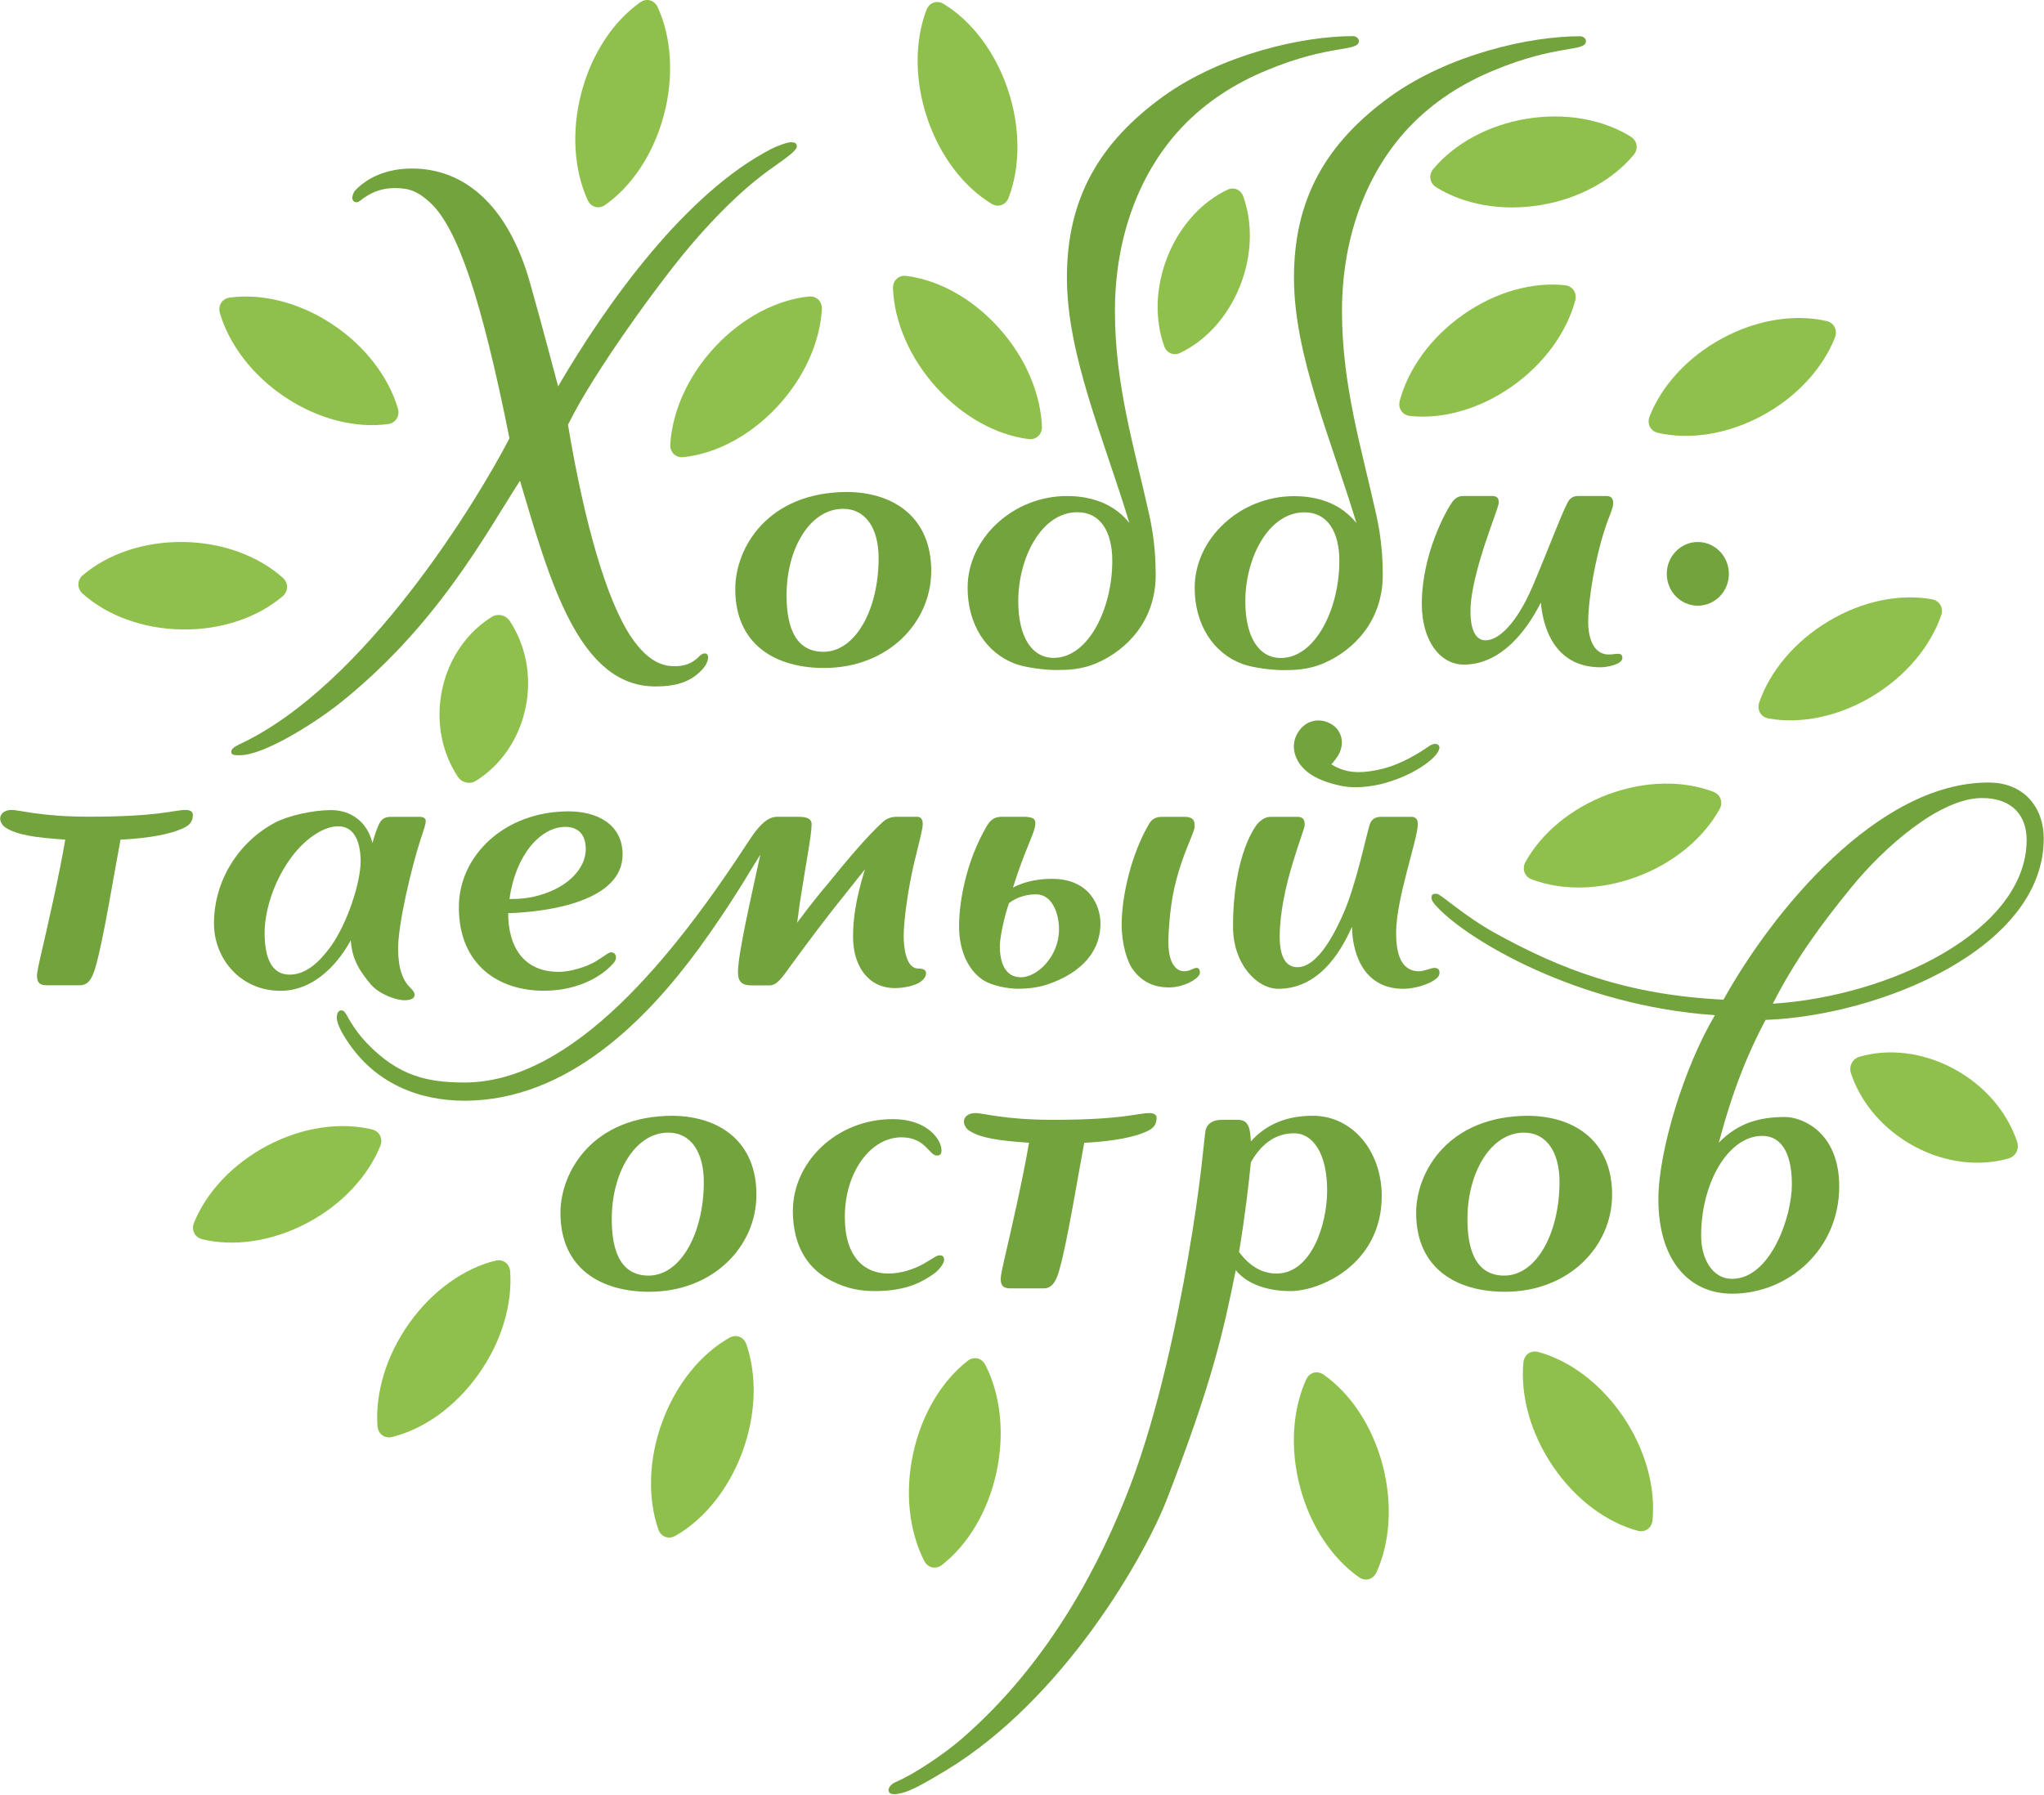 <?xml version="1.0" encoding="utf-8"?>
<!-- Generator: Adobe Illustrator 17.0.1, SVG Export Plug-In . SVG Version: 6.00 Build 0)  -->
<!DOCTYPE svg PUBLIC "-//W3C//DTD SVG 1.1//EN" "http://www.w3.org/Graphics/SVG/1.1/DTD/svg11.dtd">
<svg version="1.1"
	 id="svg2" xmlns:dc="http://purl.org/dc/elements/1.1/" xmlns:cc="http://creativecommons.org/ns#" xmlns:rdf="http://www.w3.org/1999/02/22-rdf-syntax-ns#" xmlns:svg="http://www.w3.org/2000/svg" xmlns:sodipodi="http://sodipodi.sourceforge.net/DTD/sodipodi-0.dtd" xmlns:inkscape="http://www.inkscape.org/namespaces/inkscape" sodipodi:docname="logo_hobbi.svg" inkscape:version="0.48.5 r10040"
	 xmlns="http://www.w3.org/2000/svg" xmlns:xlink="http://www.w3.org/1999/xlink" x="0px" y="0px" width="148.165px"
	 height="130.119px" viewBox="14.835 0 148.165 130.119" style="enable-background:new 14.835 0 148.165 130.119;"
	 xml:space="preserve">
<style type="text/css">
	.st0{fill:#8FC04B;}
	.st1{fill:#73A33C;}
</style>
<sodipodi:namedview  inkscape:cy="145.83541" inkscape:cx="-12.673026" inkscape:zoom="0.80546422" showgrid="false" id="namedview144" guidetolerance="10" gridtolerance="10" objecttolerance="10" borderopacity="1" bordercolor="#666666" pagecolor="#ffffff" inkscape:current-layer="svg2" inkscape:window-maximized="1" inkscape:window-y="-8" inkscape:window-width="1920" inkscape:pageshadow="2" inkscape:pageopacity="0" inkscape:window-x="-8" inkscape:window-height="1027">
	</sodipodi:namedview>
<g id="g3111" transform="matrix(0.389,0,0,-0.399,50.75,91.404)">
	<path id="path3113" inkscape:connector-curvature="0" class="st0" d="M0,0c-5.762-1.389-11.649-5.333-16.036-11.326
		c-4.388-5.992-6.37-12.795-5.954-18.707c0.102-1.455,1.325-2.351,2.743-2.009c5.762,1.389,11.648,5.333,16.036,11.326
		c4.388,5.992,6.37,12.795,5.954,18.707C2.641-0.554,1.418,0.342,0,0"/>
</g>
<g id="g3115" transform="matrix(0.389,0,0,-0.399,67.705,96.997)">
	<path id="path3117" inkscape:connector-curvature="0" class="st0" d="M0,0c-5.188-2.866-9.82-8.228-12.464-15.168
		s-2.754-14.025-0.787-19.617c0.484-1.375,1.901-1.915,3.177-1.21c5.189,2.866,9.82,8.228,12.464,15.168S5.144-6.802,3.177-1.21
		C2.693,0.165,1.277,0.705,0,0"/>
</g>
<g id="g3119" transform="matrix(0.389,0,0,-0.399,84.973,98.673)">
	<path id="path3121" inkscape:connector-curvature="0" class="st0" d="M0,0c-4.719-3.586-8.527-9.562-10.14-16.811
		c-1.612-7.25-0.696-14.276,2.058-19.524c0.678-1.292,2.158-1.621,3.319-0.738c4.72,3.585,8.527,9.561,10.14,16.811
		C6.989-13.013,6.073-5.986,3.319-0.738C2.641,0.553,1.161,0.882,0,0"/>
</g>
<g id="g3123" transform="matrix(0.389,0,0,-0.399,41.798,81.89)">
	<path id="path3125" inkscape:connector-curvature="0" class="st0" d="M0,0c-5.771,1.351-12.803,0.476-19.416-2.903
		c-6.614-3.378-11.445-8.563-13.733-14.03c-0.563-1.346,0.127-2.696,1.547-3.028c5.771-1.351,12.803-0.476,19.417,2.903
		C-5.572-13.68-0.741-8.496,1.547-3.028C2.11-1.683,1.42-0.333,0,0"/>
</g>
<g id="g3127" transform="matrix(0.389,0,0,-0.399,126.346,98.028)">
	<path id="path3129" inkscape:connector-curvature="0" class="st0" d="M0,0c-1.409,0.375-2.653-0.492-2.789-1.944
		c-0.553-5.901,1.27-12.749,5.517-18.841c4.247-6.093,10.041-10.173,15.769-11.696c1.409-0.374,2.653,0.493,2.789,1.945
		c0.553,5.901-1.27,12.748-5.517,18.841C11.521-5.603,5.728-1.523,0,0"/>
</g>
<g id="g3131" transform="matrix(0.389,0,0,-0.399,161.053,82.791)">
	<path id="path3133" inkscape:connector-curvature="0" class="st0" d="M0,0c-1.788,5.268-5.917,10.176-11.778,13.262
		c-5.862,3.086-12.245,3.712-17.6,2.205c-1.317-0.371-2.024-1.712-1.584-3.008c1.788-5.268,5.917-10.176,11.778-13.262
		c5.862-3.086,12.245-3.713,17.6-2.206C-0.267-2.638,0.44-1.296,0,0"/>
</g>
<g id="g3135" transform="matrix(0.389,0,0,-0.399,155.544,44.625)">
	<path id="path3137" inkscape:connector-curvature="0" class="st0" d="M0,0c0.489,1.374-0.273,2.685-1.709,2.939
		c-5.836,1.035-12.81-0.221-19.23-3.955c-6.42-3.733-10.961-9.172-12.948-14.756c-0.489-1.374,0.273-2.685,1.709-2.94
		c5.836-1.035,12.809,0.222,19.23,3.955C-6.528-11.024-1.987-5.584,0,0"/>
</g>
<g id="g3139" transform="matrix(0.389,0,0,-0.399,135.028,31.387)">
	<path id="path3141" inkscape:connector-curvature="0" class="st0" d="M0,0c5.786-1.283,12.807-0.326,19.381,3.13
		s11.343,8.696,13.567,14.19c0.547,1.352-0.158,2.694-1.582,3.01c-5.786,1.283-12.807,0.326-19.381-3.13S0.642,8.504-1.582,3.01
		C-2.129,1.658-1.424,0.316,0,0"/>
</g>
<g id="g3143" transform="matrix(0.389,0,0,-0.399,110.787,99.674)">
	<path id="path3145" inkscape:connector-curvature="0" class="st0" d="M0,0c-1.203,0.825-2.665,0.424-3.279-0.899
		C-5.774-6.275-6.347-13.338-4.383-20.5c1.964-7.163,6.059-12.946,10.948-16.297c1.202-0.825,2.665-0.424,3.279,0.899
		c2.495,5.376,3.067,12.439,1.103,19.601C8.983-9.134,4.889-3.351,0,0"/>
</g>
<g id="g3147" transform="matrix(0.389,0,0,-0.399,35.329,41.887)">
	<path id="path3149" inkscape:connector-curvature="0" class="st0" d="M0,0c-4.475,3.887-11.103,6.392-18.529,6.489
		c-7.426,0.096-14.117-2.236-18.691-6.005c-1.126-0.928-1.145-2.444-0.044-3.4c4.474-3.887,11.102-6.393,18.529-6.489
		C-11.309-9.502-4.618-7.169-0.044-3.4C1.081-2.472,1.101-0.956,0,0"/>
</g>
<g id="g3151" transform="matrix(0.389,0,0,-0.399,35.555,28.83)">
	<path id="path3153" inkscape:connector-curvature="0" class="st0" d="M0,0c6.248-4.016,13.158-5.581,19.035-4.808
		c1.445,0.191,2.265,1.466,1.838,2.861C19.137,3.719,14.842,9.356,8.595,13.372c-6.248,4.015-13.158,5.581-19.035,4.807
		c-1.446-0.19-2.265-1.465-1.838-2.86C-10.542,9.652-6.248,4.016,0,0"/>
</g>
<g id="g3155" transform="matrix(0.389,0,0,-0.399,73.458,21.499)">
	<path id="path3157" inkscape:connector-curvature="0" class="st0" d="M0,0c-5.896-0.609-12.256-3.732-17.403-9.086
		c-5.148-5.354-8.019-11.832-8.396-17.747c-0.093-1.455,1-2.506,2.451-2.356c5.896,0.608,12.256,3.732,17.403,9.086
		C-0.797-14.75,2.074-8.272,2.451-2.357C2.544-0.901,1.451,0.15,0,0"/>
</g>
<g id="g3159" transform="matrix(0.389,0,0,-0.399,50.486,44.728)">
	<path id="path3161" inkscape:connector-curvature="0" class="st0" d="M0,0c-4.508-2.724-8.002-7.414-9.261-13.217
		s-0.024-11.52,2.95-15.867c0.732-1.07,2.214-1.392,3.323-0.721c4.508,2.723,8.002,7.414,9.261,13.217s0.024,11.52-2.95,15.867
		C2.591,0.349,1.109,0.67,0,0"/>
</g>
<g id="g3163" transform="matrix(0.389,0,0,-0.399,86.7,14.77)">
	<path id="path3165" inkscape:connector-curvature="0" class="st0" d="M0,0c1.253-0.746,2.687-0.253,3.215,1.106
		C5.363,6.63,5.484,13.715,3.067,20.738C0.651,27.761-3.804,33.271-8.896,36.304c-1.253,0.746-2.687,0.253-3.215-1.106
		c-2.148-5.525-2.269-12.609,0.147-19.632C-9.547,8.543-5.092,3.033,0,0"/>
</g>
<g id="g3167" transform="matrix(0.389,0,0,-0.399,80.537,20.006)">
	<path id="path3169" inkscape:connector-curvature="0" class="st0" d="M0,0c-1.447,0.179-2.561-0.85-2.497-2.307
		c0.258-5.922,3-12.455,8.04-17.911c5.039-5.455,11.336-8.705,17.218-9.431c1.447-0.179,2.561,0.85,2.497,2.307
		c-0.258,5.921-3,12.455-8.039,17.91C12.179-3.976,5.882-0.726,0,0"/>
</g>
<g id="g3171" transform="matrix(0.389,0,0,-0.399,103.831,13.748)">
	<path id="path3173" inkscape:connector-curvature="0" class="st0" d="M0,0c-4.667-2.128-8.823-6.384-11.179-12.074
		c-2.357-5.689-2.429-11.637-0.633-16.442c0.441-1.182,1.721-1.713,2.869-1.189c4.667,2.128,8.823,6.384,11.18,12.074
		C4.593-11.942,4.665-5.994,2.87-1.189C2.428-0.007,1.148,0.524,0,0"/>
</g>
<g id="g3175" transform="matrix(0.389,0,0,-0.399,62.516,0.529)">
	<path id="path3177" inkscape:connector-curvature="0" class="st0" d="M0,0c-0.616,1.322-2.079,1.721-3.28,0.895
		c-4.884-3.359-8.971-9.147-10.925-16.312s-1.372-14.227,1.13-19.6c0.616-1.322,2.079-1.721,3.281-0.895
		C-4.91-32.553-0.824-26.765,1.13-19.6C3.085-12.435,2.503-5.373,0,0"/>
</g>
<g id="g3179" transform="matrix(0.389,0,0,-0.399,118.948,13.581)">
	<path id="path3181" inkscape:connector-curvature="0" class="st0" d="M0,0c5.071-3.068,12.029-4.409,19.363-3.24
		s13.53,4.606,17.396,9.099c0.951,1.106,0.713,2.603-0.535,3.358c-5.071,3.068-12.029,4.409-19.363,3.24S3.331,7.85-0.535,3.358
		C-1.486,2.252-1.248,0.755,0,0"/>
</g>
<g id="g3183" transform="matrix(0.389,0,0,-0.399,139.025,57.406)">
	<path id="path3185" inkscape:connector-curvature="0" class="st0" d="M0,0c-5.561,2.05-12.647,2.045-19.626-0.495
		s-12.41-7.092-15.352-12.237c-0.724-1.266-0.206-2.69,1.163-3.195c5.561-2.049,12.647-2.045,19.626,0.495S-1.78-8.34,1.163-3.195
		C1.887-1.929,1.368-0.504,0,0"/>
</g>
<g id="g3187" transform="matrix(0.389,0,0,-0.399,129.016,21.801)">
	<path id="path3189" inkscape:connector-curvature="0" class="st0" d="M0,0c0.39,1.405-0.463,2.658-1.914,2.81
		c-5.895,0.618-12.761-1.131-18.9-5.312c-6.138-4.18-10.281-9.929-11.866-15.64c-0.39-1.405,0.463-2.658,1.913-2.81
		c5.895-0.617,12.762,1.132,18.9,5.312C-5.728-11.46-1.585-5.711,0,0"/>
</g>
<g id="g3191" transform="matrix(0.389,0,0,-0.399,137.907,43.916)">
	<path id="path3193" inkscape:connector-curvature="0" class="st1" d="M0,0c3.195,0,5.786,2.59,5.786,5.786
		c0,3.195-2.591,5.786-5.786,5.786c-3.196,0-5.786-2.591-5.786-5.786C-5.786,2.59-3.196,0,0,0"/>
</g>
<g id="g3195" transform="matrix(0.389,0,0,-0.399,61.849,92.488)">
	<path id="path3197" inkscape:connector-curvature="0" class="st1" d="M0,0c-5.882,0-6.863,5.76-6.863,10.294
		c0,8.333,4.29,15.685,10.539,15.685c4.289,0,6.618-3.676,6.618-8.945C10.294,7.721,6.004,0,0,0 M4.534,29.043
		c-14.95,0-20.955-10.171-20.955-17.646c0-10.171,7.597-14.337,16.543-14.337c11.887,0,19.974,8.21,19.974,17.646
		C20.096,24.264,13.356,28.921,4.534,29.043"/>
</g>
<g id="g3199" transform="matrix(0.389,0,0,-0.399,83.272,91.362)">
	<path id="path3201" inkscape:connector-curvature="0" class="st1" d="M0,0c0,0.614-0.245,0.858-0.858,0.858
		s-1.471-0.735-3.063-1.592C-5.76-1.715-8.088-2.45-10.416-2.45c-4.29,0-8.088,2.819-8.088,10.293c0,8.088,4.779,14.46,10.538,14.46
		c4.535,0,5.148-3.309,6.618-3.309c0.612,0,0.858,0.246,0.858,0.981c0,1.838-2.574,5.637-9.068,5.637
		c-10.661,0-18.627-7.966-18.627-16.666c0-6.862,3.185-10.783,7.23-12.744c2.94-1.47,5.637-1.839,7.965-1.839
		c6.127,0,8.945,1.716,11.151,3.187C-0.981-1.837,0-0.612,0,0"/>
</g>
<g id="g3203" transform="matrix(0.389,0,0,-0.399,87.376,92.732)">
	<path id="path3205" inkscape:connector-curvature="0" class="st1" d="M0,0c0-1.225,0.49-1.715,1.837-1.715h6.128
		c1.593,0,2.329,1.225,2.941,3.309c1.471,4.901,3.554,17.522,4.656,23.159c3.187,0.123,7.843,0.614,10.785,1.717
		c1.715,0.612,2.696,1.225,2.696,2.818c0,0.735-0.859,0.858-1.348,0.858c-2.206,0-4.902-1.226-17.892-1.226
		c-9.313,0-12.867,1.226-14.582,1.226c-0.981,0-2.084-0.49-2.084-1.593c0-0.491,0.368-1.225,0.981-1.594
		c2.083-1.347,5.515-1.837,11.152-2.206C4.167,18.382,1.961,8.946,0.612,3.309C0.367,2.206,0,0.736,0,0"/>
</g>
<g id="g3207" transform="matrix(0.389,0,0,-0.399,107.367,92.34)">
	<path id="path3209" inkscape:connector-curvature="0" class="st1" d="M0,0c-2.696,0-5.024,1.347-6.985,3.921
		c1.103,6.372,1.837,12.622,2.206,16.298c2.206,3.798,5.024,5.27,8.088,5.27c3.308,0,6.126-3.432,6.126-10.417
		C9.435,8.946,6.495,0,0,0 M6.74,28.675c-4.903,0-8.701-1.594-11.519-4.658c-0.123,2.33-0.369,3.922-2.451,3.922h-2.942
		c-1.715,0-2.818-0.735-3.062-1.961c-0.369-2.328-0.859-9.803-3.309-23.405C-18.382-7.721-21.936-25-27.328-38.724
		c-5.146-13.111-14.582-31.739-31.493-45.953c-3.063-2.573-8.578-6.25-12.132-7.72c-0.858-0.368-1.347-0.981-1.347-1.471
		c0-0.367,0.245-0.735,0.98-0.735c2.328,0,5.269,1.716,9.681,4.289c22.057,12.99,37.253,39.213,41.296,49.507
		c8.21,20.71,10.416,30.023,12.745,41.42c2.328-2.819,6.495-3.8,10.171-3.8c5.759,0,17.034,5.025,17.034,17.279
		C19.607,22.18,14.215,28.675,6.74,28.675"/>
</g>
<g id="g3211" transform="matrix(0.389,0,0,-0.399,123.876,92.488)">
	<path id="path3213" inkscape:connector-curvature="0" class="st1" d="M0,0c-5.882,0-6.863,5.76-6.863,10.294
		c0,8.333,4.29,15.685,10.539,15.685c4.289,0,6.618-3.676,6.618-8.945C10.294,7.721,6.004,0,0,0 M4.534,29.043
		c-14.95,0-20.955-10.171-20.955-17.646c0-10.171,7.597-14.337,16.543-14.337c11.887,0,19.974,8.21,19.974,17.646
		C20.096,24.264,13.356,28.921,4.534,29.043"/>
</g>
<g id="g3215" transform="matrix(0.389,0,0,-0.399,142.579,82.358)">
	<path id="path3217" inkscape:connector-curvature="0" class="st1" d="M0,0c3.186,0,5.514-2.573,5.514-8.824
		c0-6.004-4.044-17.155-11.151-17.155c-3.676,0-5.76,3.676-5.76,7.842C-11.397-8.578-6.372,0,0,0 M16.543,45.096
		c6.128,7.352,16.543,16.298,24.386,16.298c5.76,0,8.333-3.309,8.333-7.598c0-16.543-25.489-28.43-47.301-29.777
		C6.127,31.984,10.906,38.356,16.543,45.096 M52.448,54.042c0,5.391-3.431,10.17-10.294,10.17c-20.71,0-40.317-23.528-49.384-39.459
		c-18.014,0.858-30.268,5.515-42.4,12.01c-6.127,3.308-10.293,7.23-11.029,7.23c-0.613,0-0.98,0-0.98-0.736
		c0-0.489,0.489-1.103,1.103-1.715c5.637-5.882,25.978-17.892,51.712-19.607C-14.582,12.5-19.362-2.818-19.362-11.519
		c0-11.151,5.759-17.157,13.725-17.157c10.538,0,19.974,8.088,19.974,19.485c0,10.049-7.107,12.622-10.048,12.622
		c-4.656,0-8.701-0.98-12.377-4.657c2.696,10.049,5.759,16.912,8.7,22.303C21.69,21.813,52.448,33.944,52.448,54.042"/>
</g>
<g id="g3219" transform="matrix(0.389,0,0,-0.399,32.22,54.758)">
	<path id="path3221" inkscape:connector-curvature="0" class="st1" d="M0,0c4.534,0,13.725,5.759,18.137,9.068
		c18.504,14.215,27.571,31.003,34.067,40.807C57.841,31.371,63.232,12.5,77.448,12.5c4.166,0,6.739,0.98,8.7,3.062
		c0.489,0.491,1.103,1.349,1.103,2.206c0,0.491-0.245,0.736-0.614,0.736c-0.244,0-0.612-0.123-0.979-0.491
		c-1.471-1.47-2.942-1.837-4.657-1.837c-1.961,0-4.78,0.612-7.965,5.146c-4.657,6.618-8.824,20.832-11.888,38.724
		c4.781,9.558,17.034,25.857,22.427,32.106c7.965,9.191,13.479,13.113,15.807,14.705c2.819,1.96,4.412,3.063,4.412,3.799
		c0,0.613-0.49,0.736-1.103,0.736c-0.735,0-2.696-0.736-3.676-1.226c-15.809-7.965-30.391-27.572-39.704-43.135
		c-1.225,4.411-2.573,9.558-5.146,18.503c-4.29,15.073-12.867,21.079-22.058,21.079c-4.29,0-8.088-1.348-10.662-4.045
		c-0.245-0.245-0.49-0.98-0.49-1.225c0-0.614,0.367-0.858,0.858-0.858c0.367,0,0.857,0.49,1.225,0.735
		c1.96,1.348,3.799,1.839,5.882,1.839c2.696,0,4.29-0.613,6.618-2.697c5.024-4.656,9.436-17.155,14.705-42.768
		C44.483,46.689,23.406,12.622-0.122,1.961c-0.736-0.367-1.471-0.736-1.471-1.348C-1.593,0-0.98,0,0,0"/>
</g>
<g id="g3223" transform="matrix(0.389,0,0,-0.399,75.95,36.893)">
	<path id="path3225" inkscape:connector-curvature="0" class="st1" d="M0,0c4.29,0,6.618-3.676,6.618-8.946
		c0-9.313-4.289-17.033-10.294-17.033c-5.882,0-6.862,5.76-6.862,10.293C-10.538-7.352-6.249,0,0,0 M-20.096-14.583
		c0-10.17,7.597-14.337,16.543-14.337c11.886,0,19.974,8.21,19.974,17.646c0,9.559-6.74,14.216-15.563,14.338
		C-14.092,3.064-20.096-7.107-20.096-14.583"/>
</g>
<g id="g3227" transform="matrix(0.389,0,0,-0.399,92.936,37.138)">
	<path id="path3229" inkscape:connector-curvature="0" class="st1" d="M0,0c4.289,0,6.495-3.554,6.495-8.824
		c0-8.822-4.534-17.646-10.907-17.646c-4.165,0-6.616,3.922-6.616,10.294C-11.028-8.333-6.74,0,0,0 M-11.519-27.573
		c2.084-0.734,5.76-1.102,7.476-1.102c1.96,0,4.779,0,7.842,1.347c5.392,2.33,10.784,7.598,10.784,15.931
		c0,2.329-0.122,6.251-1.225,11.03c-2.697,11.886-6.373,23.405-6.373,36.884c0,13.848,4.779,25.489,12.5,33.455
		c4.534,4.656,9.925,7.965,15.685,10.293c12.01,4.902,17.278,3.309,17.278,5.393c0,0.489-0.612,0.857-1.103,0.857
		c-9.435,0-24.386-3.308-35.292-10.906C4.045,67.154-1.961,56.982-1.961,42.645c0-14.092,6.863-29.165,11.642-44.606
		C6.005,2.573,0.49,2.94-1.961,2.94c-10.048,0-18.504-7.719-18.504-16.665C-20.465-20.343-17.034-25.612-11.519-27.573"/>
</g>
<g id="g3231" transform="matrix(0.389,0,0,-0.399,107.679,47.708)">
	<path id="path3233" inkscape:connector-curvature="0" class="st1" d="M0,0c-4.165,0-6.617,3.921-6.617,10.294
		c0,7.843,4.289,16.176,11.029,16.176c4.29,0,6.494-3.554,6.494-8.824C10.906,8.824,6.373,0,0,0 M2.451,69.115
		c0-14.093,6.863-29.166,11.642-44.606c-3.676,4.534-9.191,4.901-11.642,4.901c-10.049,0-18.504-7.719-18.504-16.665
		c0-6.618,3.431-11.887,8.946-13.848c2.083-0.734,5.76-1.102,7.475-1.102c1.961,0,4.78,0,7.843,1.347
		c5.392,2.329,10.783,7.598,10.783,15.931c0,2.329-0.122,6.25-1.225,11.03c-2.696,11.886-6.372,23.405-6.372,36.884
		c0,13.848,4.779,25.489,12.5,33.455c4.534,4.656,9.925,7.965,15.685,10.293c12.009,4.902,17.278,3.309,17.278,5.392
		c0,0.49-0.613,0.858-1.102,0.858c-9.436,0-24.387-3.309-35.292-10.906C8.456,93.624,2.451,83.452,2.451,69.115"/>
</g>
<g id="g3235" transform="matrix(0.389,0,0,-0.399,128.434,36.501)">
	<path id="path3237" inkscape:connector-curvature="0" class="st1" d="M0,0c-1.226-2.329-4.167-9.927-6.495-15.196
		c-2.941-6.617-6.25-9.68-8.7-9.68c-1.471,0-2.818,1.225-2.818,5.269c0,6.862,5.268,18.626,5.268,19.729
		c0,0.612-0.122,1.225-1.225,1.225h-5.392c-0.857,0-1.471-0.367-1.96-0.98c-0.981-1.226-5.76-9.313-5.76-18.627
		c0-6.74,3.431-11.028,7.842-11.028c8.456,0,13.235,9.191,14.338,11.273c0.368-4.166,2.329-11.764,11.151-11.764
		c1.103,0,4.045,0.491,4.045,1.716c0,0.735-0.614,0.735-0.858,0.735c-0.368,0-0.981-0.122-1.716-0.122
		c-3.186,0-3.799,3.799-3.799,5.759c0,4.779,1.471,12.01,2.941,16.543C7.72-2.451,8.577-0.981,8.577,0c0,0.367,0,1.347-1.225,1.347
		H2.083C1.103,1.347,0.49,0.98,0,0"/>
</g>
<g id="g3239" transform="matrix(0.389,0,0,-0.399,28.29,58.726)">
	<path id="path3241" inkscape:connector-curvature="0" class="st1" d="M0,0c-2.206,0-4.901-1.226-17.891-1.226
		C-27.204-1.226-30.757,0-32.473,0c-0.981,0-2.084-0.49-2.084-1.593c0-0.491,0.368-1.225,0.981-1.594
		c2.083-1.347,5.514-1.837,11.151-2.205c-1.103-6.372-3.308-15.808-4.657-21.445c-0.244-1.103-0.613-2.573-0.613-3.309
		c0-1.225,0.491-1.715,1.839-1.715h6.127c1.592,0,2.328,1.225,2.941,3.309c1.471,4.901,3.554,17.522,4.657,23.16
		C-8.946-5.27-4.289-4.779-1.348-3.676c1.716,0.612,2.696,1.225,2.696,2.818C1.348-0.123,0.49,0,0,0"/>
</g>
<g id="g3243" transform="matrix(0.389,0,0,-0.399,35.828,70.667)">
	<path id="path3245" inkscape:connector-curvature="0" class="st1" d="M0,0c-3.431,0-4.656,3.186-4.656,7.598
		c0,3.676,1.47,8.823,4.534,13.112c2.573,3.676,6.249,6.249,9.191,6.249c3.309,0,4.167-3.431,4.167-6.371
		c0-3.8-2.452-11.275-5.637-15.564C5.638,2.451,3.187,0,0,0 M15.073-1.715c1.839-2.084,5.148-2.942,6.25-2.942
		c1.103,0,1.961,0.245,1.961,0.981c0,0.49-0.245,0.736-0.858,1.348c-1.348,1.347-2.205,3.431-2.205,7.107
		c0,4.412,2.449,14.583,4.165,19.73c0.49,1.47,0.981,2.695,0.981,3.431c0,0.491-0.491,0.735-1.103,0.735h-5.392
		c-1.226,0-1.715-0.49-2.084-1.103c-0.489-0.858-1.103-2.696-1.347-3.676c-0.981,3.921-4.044,6.005-7.72,6.005
		c-3.309,0-7.965-0.981-10.539-2.329c-6.985-3.676-11.274-10.784-11.274-18.259c0-6.495,5.024-12.253,12.377-12.253
		c6.739,0,11.151,5.636,13.112,9.189C11.642,2.573,13.236,0.49,15.073-1.715"/>
</g>
<g id="g3247" transform="matrix(0.389,0,0,-0.399,54.15,64.843)">
	<path id="path3249" inkscape:connector-curvature="0" class="st1" d="M0,0c-1.839-0.612-3.799-0.858-6.127-0.858
		c1.103,7.965,5.759,13.113,10.416,13.113c1.96,0,3.799-0.981,3.799-4.045C8.088,4.779,4.901,1.47,0,0 M14.95,7.23
		c0,5.515-4.779,7.843-10.049,7.843c-12.009,0-20.464-8.088-20.464-17.401c0-10.661,7.597-15.195,15.808-15.195
		c4.779,0,8.945,1.47,11.886,3.921c0.858,0.735,1.594,1.471,1.594,2.083c0,0.736-0.491,0.98-0.981,0.98
		c-0.367,0-1.103-0.613-2.695-1.592c-1.839-1.103-4.903-1.961-6.985-1.961c-6.74,0-9.437,4.779-9.437,10.661
		C1.592-3.186,14.95-1.103,14.95,7.23"/>
</g>
<g id="g3251" transform="matrix(0.389,0,0,-0.399,76.67,67.927)">
	<path id="path3253" inkscape:connector-curvature="0" class="st1" d="M0,0c0-5.146,2.696-9.313,7.843-9.313
		c1.715,0,3.799,0.49,4.657,1.103c0.612,0.367,1.103,0.981,1.103,1.593c0,0.736-0.736,0.858-1.47,0.858
		c-2.206,0-2.697,3.676-2.697,5.882c0,2.941,0.858,8.823,1.961,13.358c0.858,3.431,1.593,6.126,1.593,6.985
		c0,0.734-0.245,1.347-0.981,1.347H8.088c-0.858,0-1.716-0.244-2.451-0.858c-2.819-2.45-6.74-6.985-10.293-11.274
		c-1.103-1.225-3.431-4.043-5.76-7.107c0.245,1.471,0.367,3.064,0.736,5.025c0.858,5.513,1.96,10.906,1.96,12.867
		c0,1.225-1.348,1.347-2.573,1.347h-3.921c-2.206,0-4.045-2.695-5.148-4.289c-13.97-20.955-32.841-43.993-53.06-43.993
		c-6.985,0-12.255,1.225-18.014,6.985c-1.716,1.716-3.063,3.677-3.921,5.27c-0.245,0.367-0.49,0.858-0.981,0.858
		c-0.736,0-0.858-0.858-0.858-1.348c0-0.736,0.491-1.961,1.349-3.309c5.513-8.946,14.459-11.764,22.425-11.764
		c19.484,0,34.311,15.194,43.625,27.572c6.126,8.21,9.313,13.725,11.519,17.156c-1.838-8.333-4.166-18.013-4.166-21.446
		c0-1.715,0.857-2.328,2.451-2.328h3.431c1.348,0,2.328,1.349,3.921,3.555C-4.289,4.535-1.347,7.843,2.206,12.255
		C0.49,6.741,0,3.309,0,0"/>
</g>
<g id="g3255" transform="matrix(0.389,0,0,-0.399,101.815,70.52)">
	<path id="path3257" inkscape:connector-curvature="0" class="st1" d="M0,0c0,0.368-0.122,0.858-0.612,0.858
		c-0.613,0-1.225-0.613-2.328-0.613s-2.942,0.858-2.942,5.392c0,1.348,0.245,6.005,1.103,9.681
		c1.47,6.373,3.799,10.049,3.799,11.274c0,0.858-0.123,1.593-1.593,1.715h-4.534c-0.981,0-1.839-0.367-2.328-1.225
		c-3.309-5.391-5.148-13.112-5.148-18.382c0-3.676,1.103-6.739,1.961-7.964c1.839-2.574,4.29-3.431,6.863-3.431
		C-3.064-2.695,0-1.103,0,0"/>
</g>
<g id="g3259" transform="matrix(0.389,0,0,-0.399,87.978,65.48)">
	<path id="path3261" inkscape:connector-curvature="0" class="st1" d="M0,0c0.981,0.736,2.696,1.593,5.024,1.593
		c3.064,0,4.29-3.554,4.29-6.372c0-4.901-4.044-8.701-7.108-8.701c-2.941,0-3.921,2.697-3.921,5.637C-1.715-6.004-0.735-1.961,0,0
		 M-5.024-13.847c1.716-1.225,5.024-1.715,6.617-1.715c2.084,0,4.167,0.245,6.128,0.979c4.166,1.472,9.313,4.658,9.313,10.907
		c0,2.942-1.838,8.088-9.068,8.088c-2.084,0-4.902-0.367-7.23-1.594C2.942,9.803,4.902,12.867,4.902,14.46
		c0,0.858-0.367,1.103-1.838,1.225h-4.411c-0.981,0-1.961-0.244-2.818-1.715C-8.21,7.23-9.313-0.244-9.313-4.165
		C-9.313-9.19-7.229-12.377-5.024-13.847"/>
</g>
<g id="g3263" transform="matrix(0.389,0,0,-0.399,119.182,70.52)">
	<path id="path3265" inkscape:connector-curvature="0" class="st1" d="M0,0c0,0.614-0.368,0.858-0.981,0.858
		c-0.49,0-1.961-0.613-2.818-0.613c-3.676,0-4.289,3.8-4.289,6.985c0,6.249,4.043,17.034,4.043,19.73c0,0.368,0,1.347-1.225,1.347
		h-5.636c-0.981,0-1.717-0.367-2.084-1.347c-0.736-2.329-2.573-11.029-4.901-16.176c-3.064-6.863-6.006-9.803-8.579-9.803
		c-2.206,0-3.309,1.961-3.309,5.514c0,8.945,4.657,19.239,4.657,20.342c0,0.491,0,1.47-1.348,1.47h-4.901
		c-0.859,0-1.593-0.367-1.962-0.734c-0.98-0.491-5.146-6.373-5.146-19.24c0-6.74,4.412-11.273,8.455-11.273
		c8.455,0,12.377,8.455,13.725,11.273c0-3.676,1.471-11.273,9.558-11.273c1.961,0,4.779,0.734,6.127,1.837C-0.123-0.734,0-0.367,0,0
		"/>
</g>
<g id="g3267" transform="matrix(0.389,0,0,-0.399,111.381,52.527)">
	<path id="path3269" inkscape:connector-curvature="0" class="st1" d="M0,0c-2.201,1.335-4.935,0.844-6.397-1.566
		C-7.922-4.08-6.866-7.301-3.723-9.208c1.362-0.826,3.124-1.465,5.287-1.917c3.296-0.709,7.209,0.071,9.188,0.733
		c4.734,1.427,8.131,3.953,8.957,5.316c0.445,0.733,0.426,1.174,0.006,1.429c-0.418,0.253-1.091,0.09-1.85-0.453
		c-2.911-1.962-6.176-3.564-9.415-4.18C5.041-8.935,2.521-8.839-0.098-7.25C0.26-6.894,0.937-6.016,1.128-5.701
		C2.59-3.291,1.675-1.016,0,0"/>
</g>
</svg>
